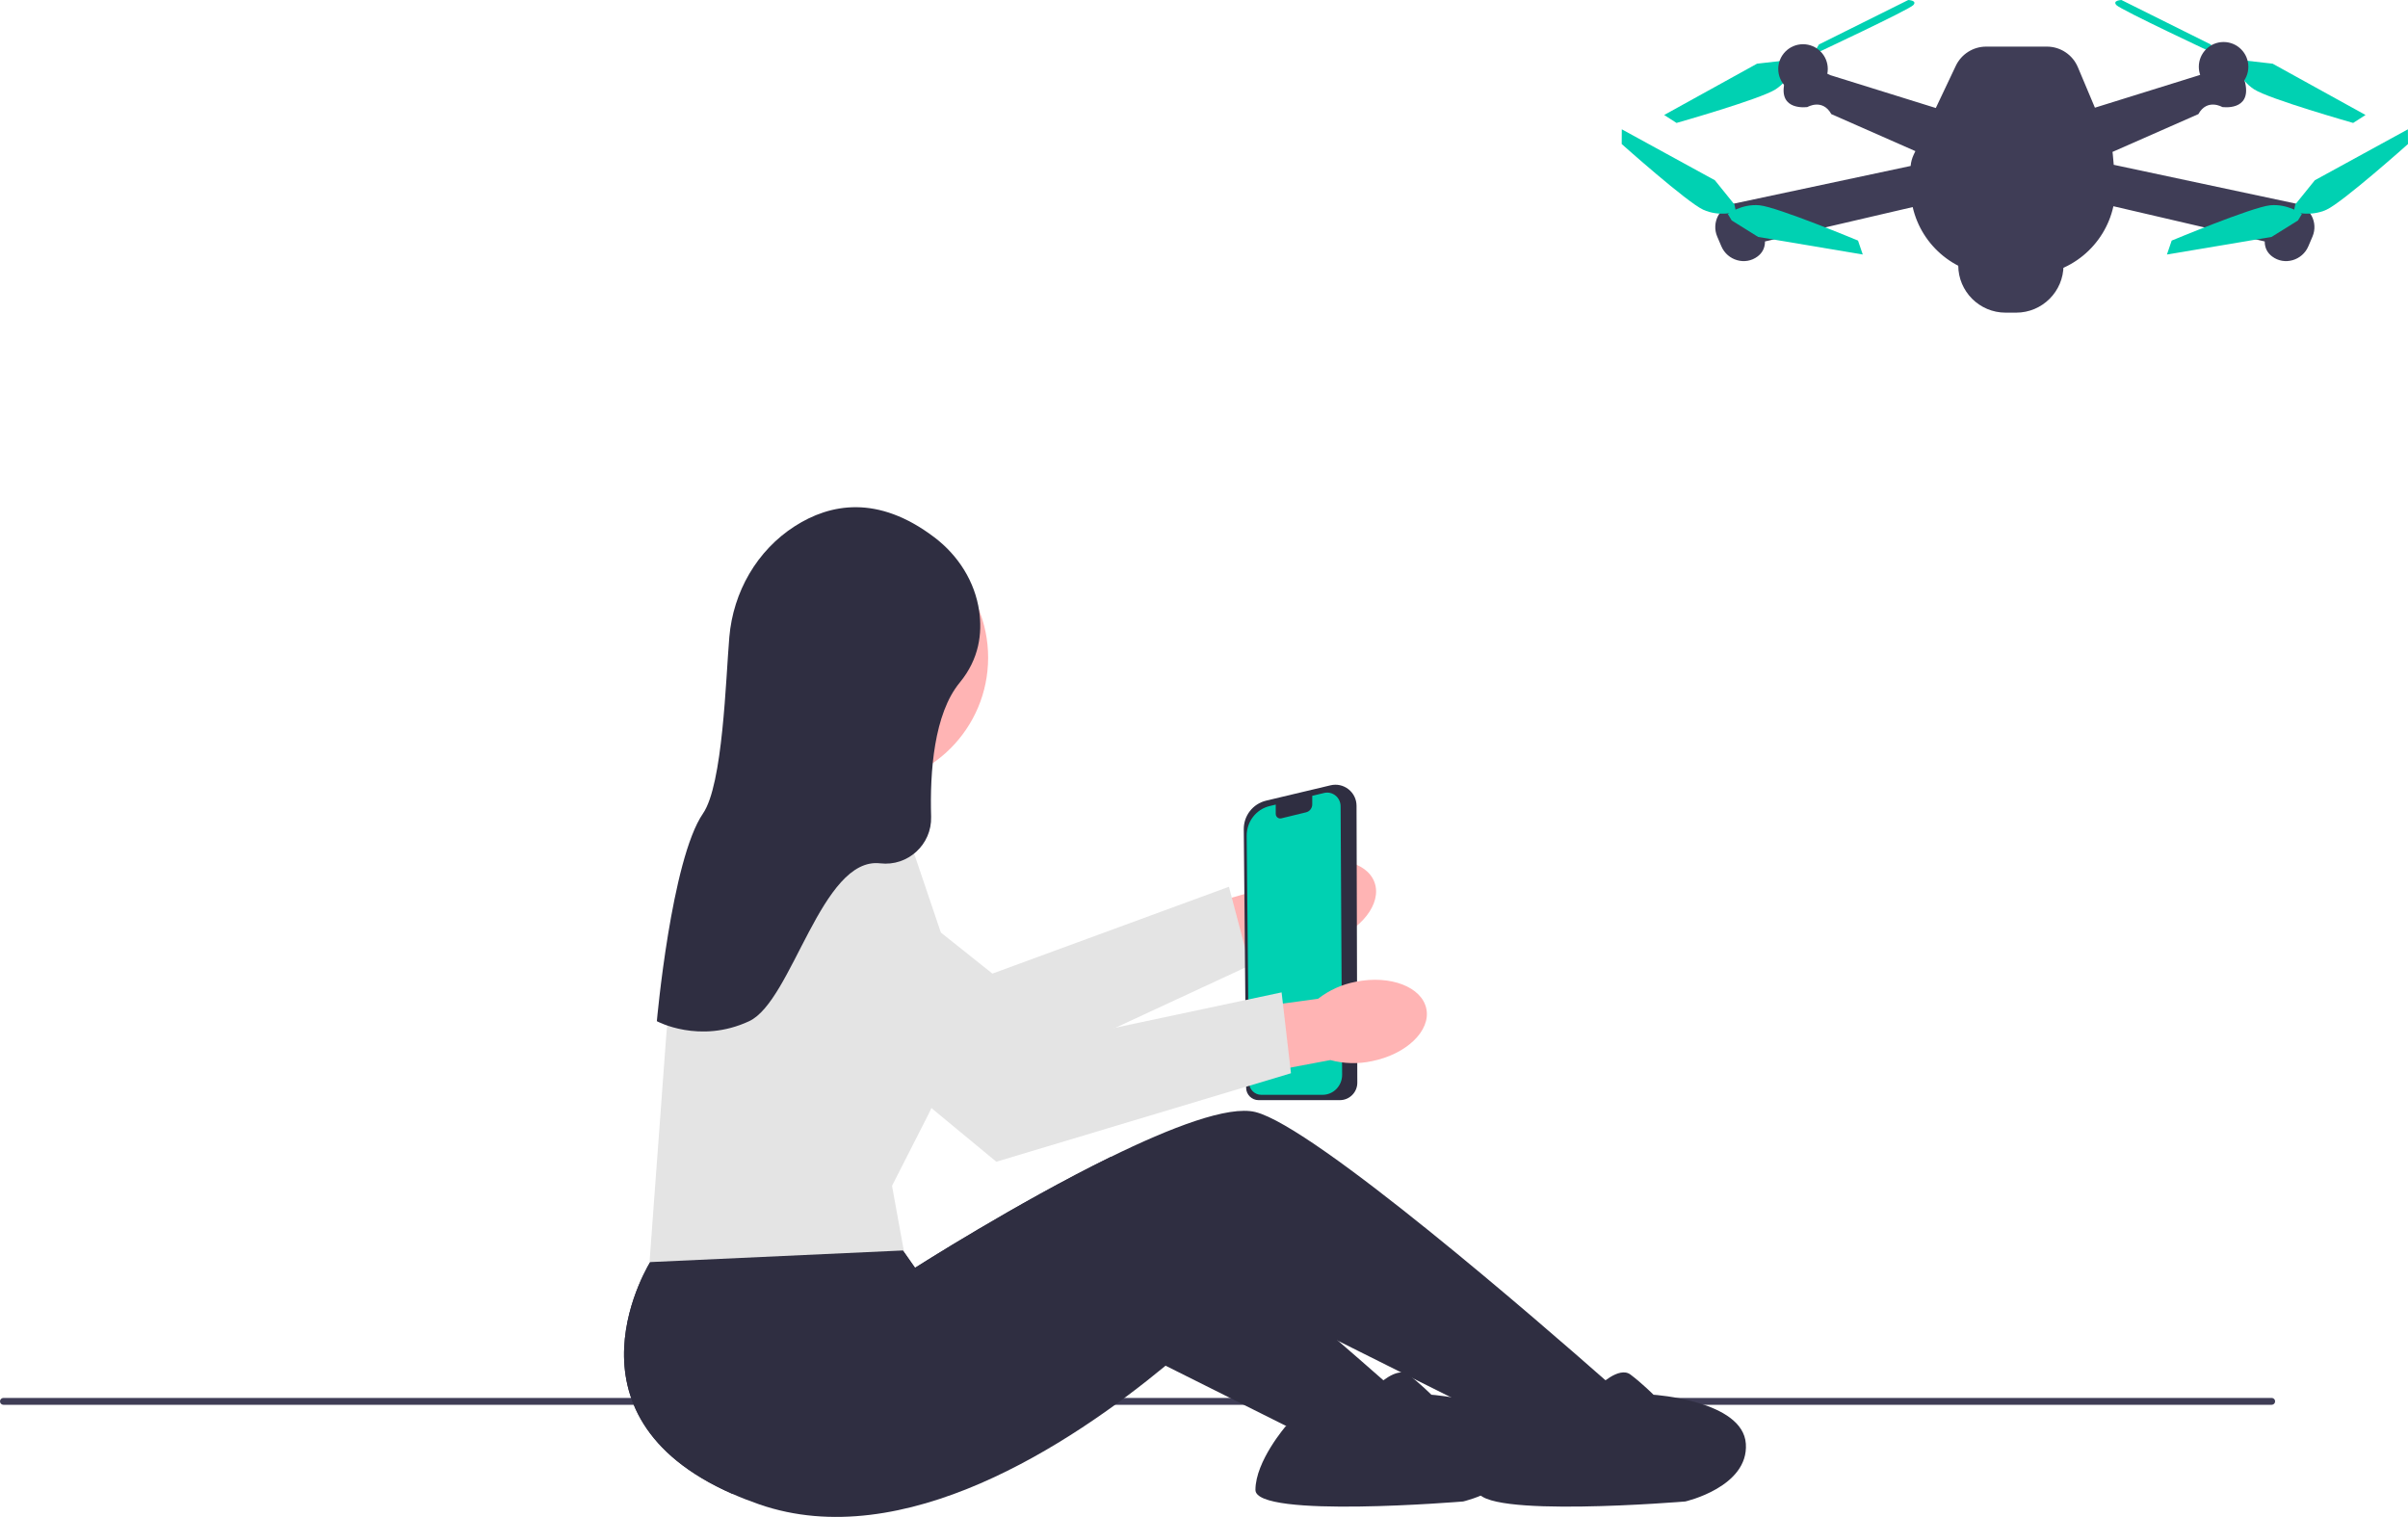 <svg xmlns="http://www.w3.org/2000/svg" width="834.732" height="525.852" viewBox="0 0 834.732 525.852" xmlns:xlink="http://www.w3.org/1999/xlink"><g><path id="uuid-9355c850-1a87-4a07-99bb-80cbbe234fdd-71" d="m450.998,300.084c11.488-4.078,22.905-1.455,25.499,5.857,2.594,7.312-4.617,16.542-16.11,20.62-4.569,1.692-9.476,2.265-14.312,1.671l-48.895,16.663-7.33-23.112,48.98-13.973c3.381-3.51,7.553-6.159,12.168-7.726h0Z" fill="#ffb4b4"/><path d="m433.211,334.688l-96.501,44.767-.242.112-78.463-47.91c-7.246-4.425-11.65-12.135-11.781-20.625-.13-8.49,4.036-16.332,11.144-20.977,8.905-5.818,20.478-5.274,28.797,1.354l57.854,46.099,81.992-30.105,7.2,27.283 0-0Z" fill="#e4e4e4"/></g><path d="m0,485.795c0,.66.53,1.19,1.19,1.19h786.29c.66,0,1.19-.53,1.19-1.19,0-.66-.53-1.19-1.19-1.19H1.19c-.66,0-1.19.53-1.19,1.19Z" fill="#3f3d56"/><g><polygon points="309.052 299.893 315.519 259.476 271.869 241.693 265.402 303.127 309.052 299.893" fill="#ffb4b4"/><circle cx="298.022" cy="227.956" r="44.513" fill="#ffb4b4"/></g><g><path d="m253.837,517.84c2.91,1.28,6.02,2.5,9.36,3.66,49.87,17.29,107.69-20.69,140.85-48.07,16.71-13.81,27.15-24.93,27.15-24.93l32.72,16.36,21.79,10.89h.01l4.23,2.13c.01,0,.02.01.02.01l12.89,6.44,19.94,9.97,2.4,1.2,1.64.48,29.36,8.52,6-21s-2.05-1.83-5.64-5c-21.86-19.26-100.75-87.85-121.36-93-9.35-2.34-29.3,5.33-50.19,15.57-32.76,16.06-67.81,38.43-67.81,38.43l-14-20-48.2,10.88-18.29,4.13-11.01,2.49s-34.24,53.41,28.14,80.84h0Z" fill="#2f2e41"/><path d="m554.197,480.5s7-7,11-4,8,7,8,7c0,0,31,2,32,17s-21,20-21,20c0,0-72,6-72-4s10.602-22.199,10.602-22.199c0,0,34.398-5.801,31.398-13.801Z" fill="#2f2e41"/></g><g><path d="m253.837,517.84c53.8-19.77,100.36-69.34,100.36-69.34l49.85,24.93,41.75,20.87,2.4,1.2,31,9,6-21s-2.05-1.83-5.64-5c-3.74-3.29-9.15-8.03-15.64-13.64-21.34-18.44-54.46-46.37-78.91-63.79-32.76,16.06-67.81,38.43-67.81,38.43l-14-20-48.2,10.88c-9.04,5.44-14.8,9.12-14.8,9.12l-3.49-4.99-11.01,2.49s-34.24,53.41,28.14,80.84h-0Z" fill="#2f2e41"/><path d="m477.197,480.5s7-7,11-4,8,7,8,7c0,0,31,2,32,17s-21,20-21,20c0,0-72,6-72-4s10.602-22.199,10.602-22.199c0,0,34.398-5.801,31.398-13.801h-0Z" fill="#2f2e41"/></g><path d="m230.863,360.183c2.159-29.269,14.042-57.507,33.459-79.514l.191-.216,50.565,10.113,11.065,32.692c7.051,20.833,5.372,44.021-4.606,63.62l-12.318,24.197,4.072,22.397-87.571,4.025-.563.026,5.706-77.343h0Z" fill="#e4e4e4"/><g><path d="m678.825,90.601h36.486v1.376c0,9.055-7.352,16.407-16.407,16.407h-3.671c-9.055,0-16.407-7.352-16.407-16.407v-1.376h0Z" fill="#3f3d56"/><path d="m795.678,70.549l-62.952-13.416-.328-3.661c-.024-.271-.061-.541-.104-.809l29.773-13.111c3.066-5.519,8.278-2.453,8.278-2.453,0,0,10.118,1.533,7.972-8.278s-15.943-2.759-15.943-2.759l-36.172,11.267-5.911-14.041c-1.819-4.322-6.052-7.132-10.741-7.132h-21.043c-4.503,0-8.603,2.594-10.531,6.663l-6.93,14.62-36.524-11.376s-13.797-7.052-15.943,2.759,7.972,8.278,7.972,8.278c0,0,5.212-3.066,8.278,2.453l29.135,12.83-.571,1.204c-.589,1.243-.948,2.578-1.072,3.942l-61.103,13.022c-5.144,1.096-8.009,6.614-5.947,11.452l1.441,3.38c2.093,4.911,8.269,6.737,12.538,3.531,1.515-1.137,2.584-2.796,2.584-5.21l51.2-11.92c3.096,13.585,15.251,23.724,29.774,23.724h9.961c14.743,0,26.873-10.395,29.842-24.016l52.453,12.211c0,2.414,1.069,4.073,2.584,5.21,4.269,3.205,10.445,1.379,12.538-3.531l1.441-3.38c2.062-4.838-.803-10.356-5.947-11.452,0,0-0,0-0,0Z" fill="#3f3d56"/><path d="m766.36,15.418l-30.967-15.418s-3.204.138-1.755,1.755c1.448,1.618,34.868,17.254,34.868,17.254l-2.146-3.591s0,0,0,0Z" fill="#00d1b2"/><path d="m774.638,21.769s1.533,5.825,6.745,9.198,34.339,11.651,34.339,11.651l4.292-2.759-32.193-17.783-10.731-1.226-2.453.92s0,0,0,0Z" fill="#00d1b2"/><path d="m795.118,73.454s5.74,1.826,11.38-.768,28.234-22.755,28.234-22.755l-.031-5.103-32.262,17.658-6.784,8.404-.537,2.564-0-0Z" fill="#00d1b2"/><path d="m797.952,74.174s-4.824-3.608-11.003-3.007c-6.179.601-34.136,12.235-34.136,12.235l-1.645,4.83,36.269-6.098,9.166-5.714,1.349-2.246s-0,0-0,0Z" fill="#00d1b2"/><path d="m630.535,15.418l30.967-15.418s3.204.138,1.755,1.755c-1.448,1.618-34.868,17.254-34.868,17.254,0,0,2.146-3.591,2.146-3.591Z" fill="#00d1b2"/><path d="m622.257,21.769s-1.533,5.825-6.745,9.198-34.339,11.651-34.339,11.651l-4.292-2.759,32.193-17.783,10.731-1.226,2.453.92s-0,0-0,0Z" fill="#00d1b2"/><path d="m601.777,73.454s-5.74,1.826-11.38-.768-28.234-22.755-28.234-22.755l.031-5.103,32.262,17.658,6.784,8.404.537,2.564 0-0Z" fill="#00d1b2"/><path d="m598.942,74.174s4.824-3.608,11.003-3.007,34.136,12.235,34.136,12.235l1.645,4.83-36.269-6.098-9.166-5.714-1.349-2.246s0,0,0,0Z" fill="#00d1b2"/><circle cx="770.805" cy="23.148" r="8.585" fill="#3f3d56"/><circle cx="625.016" cy="23.915" r="8.585" fill="#3f3d56"/></g><g><path d="m431.972,377.1l-.815-89.617c-.043-4.753,3.156-8.841,7.779-9.941l22.295-5.308c2.188-.521,4.456-.022,6.223,1.37,1.767,1.392,2.784,3.48,2.79,5.729l.267,95.969c.005,1.621-.623,3.146-1.768,4.293-1.145,1.148-2.668,1.78-4.289,1.78h-28.169c-2.357,0-4.292-1.917-4.313-4.274h-0Z" fill="#2f2e41"/><path d="m440.109,279.427l2.129-.511v3.221c0,1.03.94,1.789,1.92,1.551l8.598-2.094c1.253-.305,2.137-1.45,2.137-2.768v-2.95l4.117-.989c2.905-.698,5.692,1.546,5.709,4.599l.529,93.072c.022,3.841-3.017,6.968-6.773,6.968h-21.263c-2.32,0-4.208-1.911-4.23-4.284l-.818-85.456c-.047-4.928,3.253-9.231,7.944-10.358l-0-0Z" fill="#00d1b2"/></g><g><path id="uuid-f0f0303c-5b59-4c86-93e3-26367f99a071-72" d="m470.042,340.321c11.951-2.404,22.879,1.814,24.408,9.42,1.529,7.606-6.92,15.718-18.876,18.122-4.763,1.025-9.702.895-14.404-.379l-50.767,9.545-3.972-23.919,50.469-6.871c3.845-2.994,8.352-5.024,13.142-5.919h-0Z" fill="#ffb4b4"/><path d="m274.52,344.149c-6.544-5.41-9.808-13.668-8.73-22.089,1.078-8.423,6.316-15.593,14.012-19.181,9.64-4.495,21.018-2.311,28.311,5.433l50.717,53.852,84.9-18.033.537-.114,3.251,28.03-102.14,30.677-70.858-58.574Z" fill="#e4e4e4"/></g><path d="m323.92,186.279c8.254,6.268,14.06,15.353,15.522,25.614,1.075,7.549.055,16.482-6.745,24.721-8.939,10.831-10.387,30.905-9.924,46.514.286,9.631-8.072,17.278-17.641,16.154-20.42-2.399-30.456,47.728-45.435,54.718-17.241,8.046-32,0-32,0,0,0,5-56,16-72,6.913-10.055,7.876-46.561,9.124-61.156,1.336-15.624,9.541-30.02,22.751-38.469,12.111-7.747,28.698-11.017,48.348,3.904v-0Z" fill="#2f2e41"/></svg>